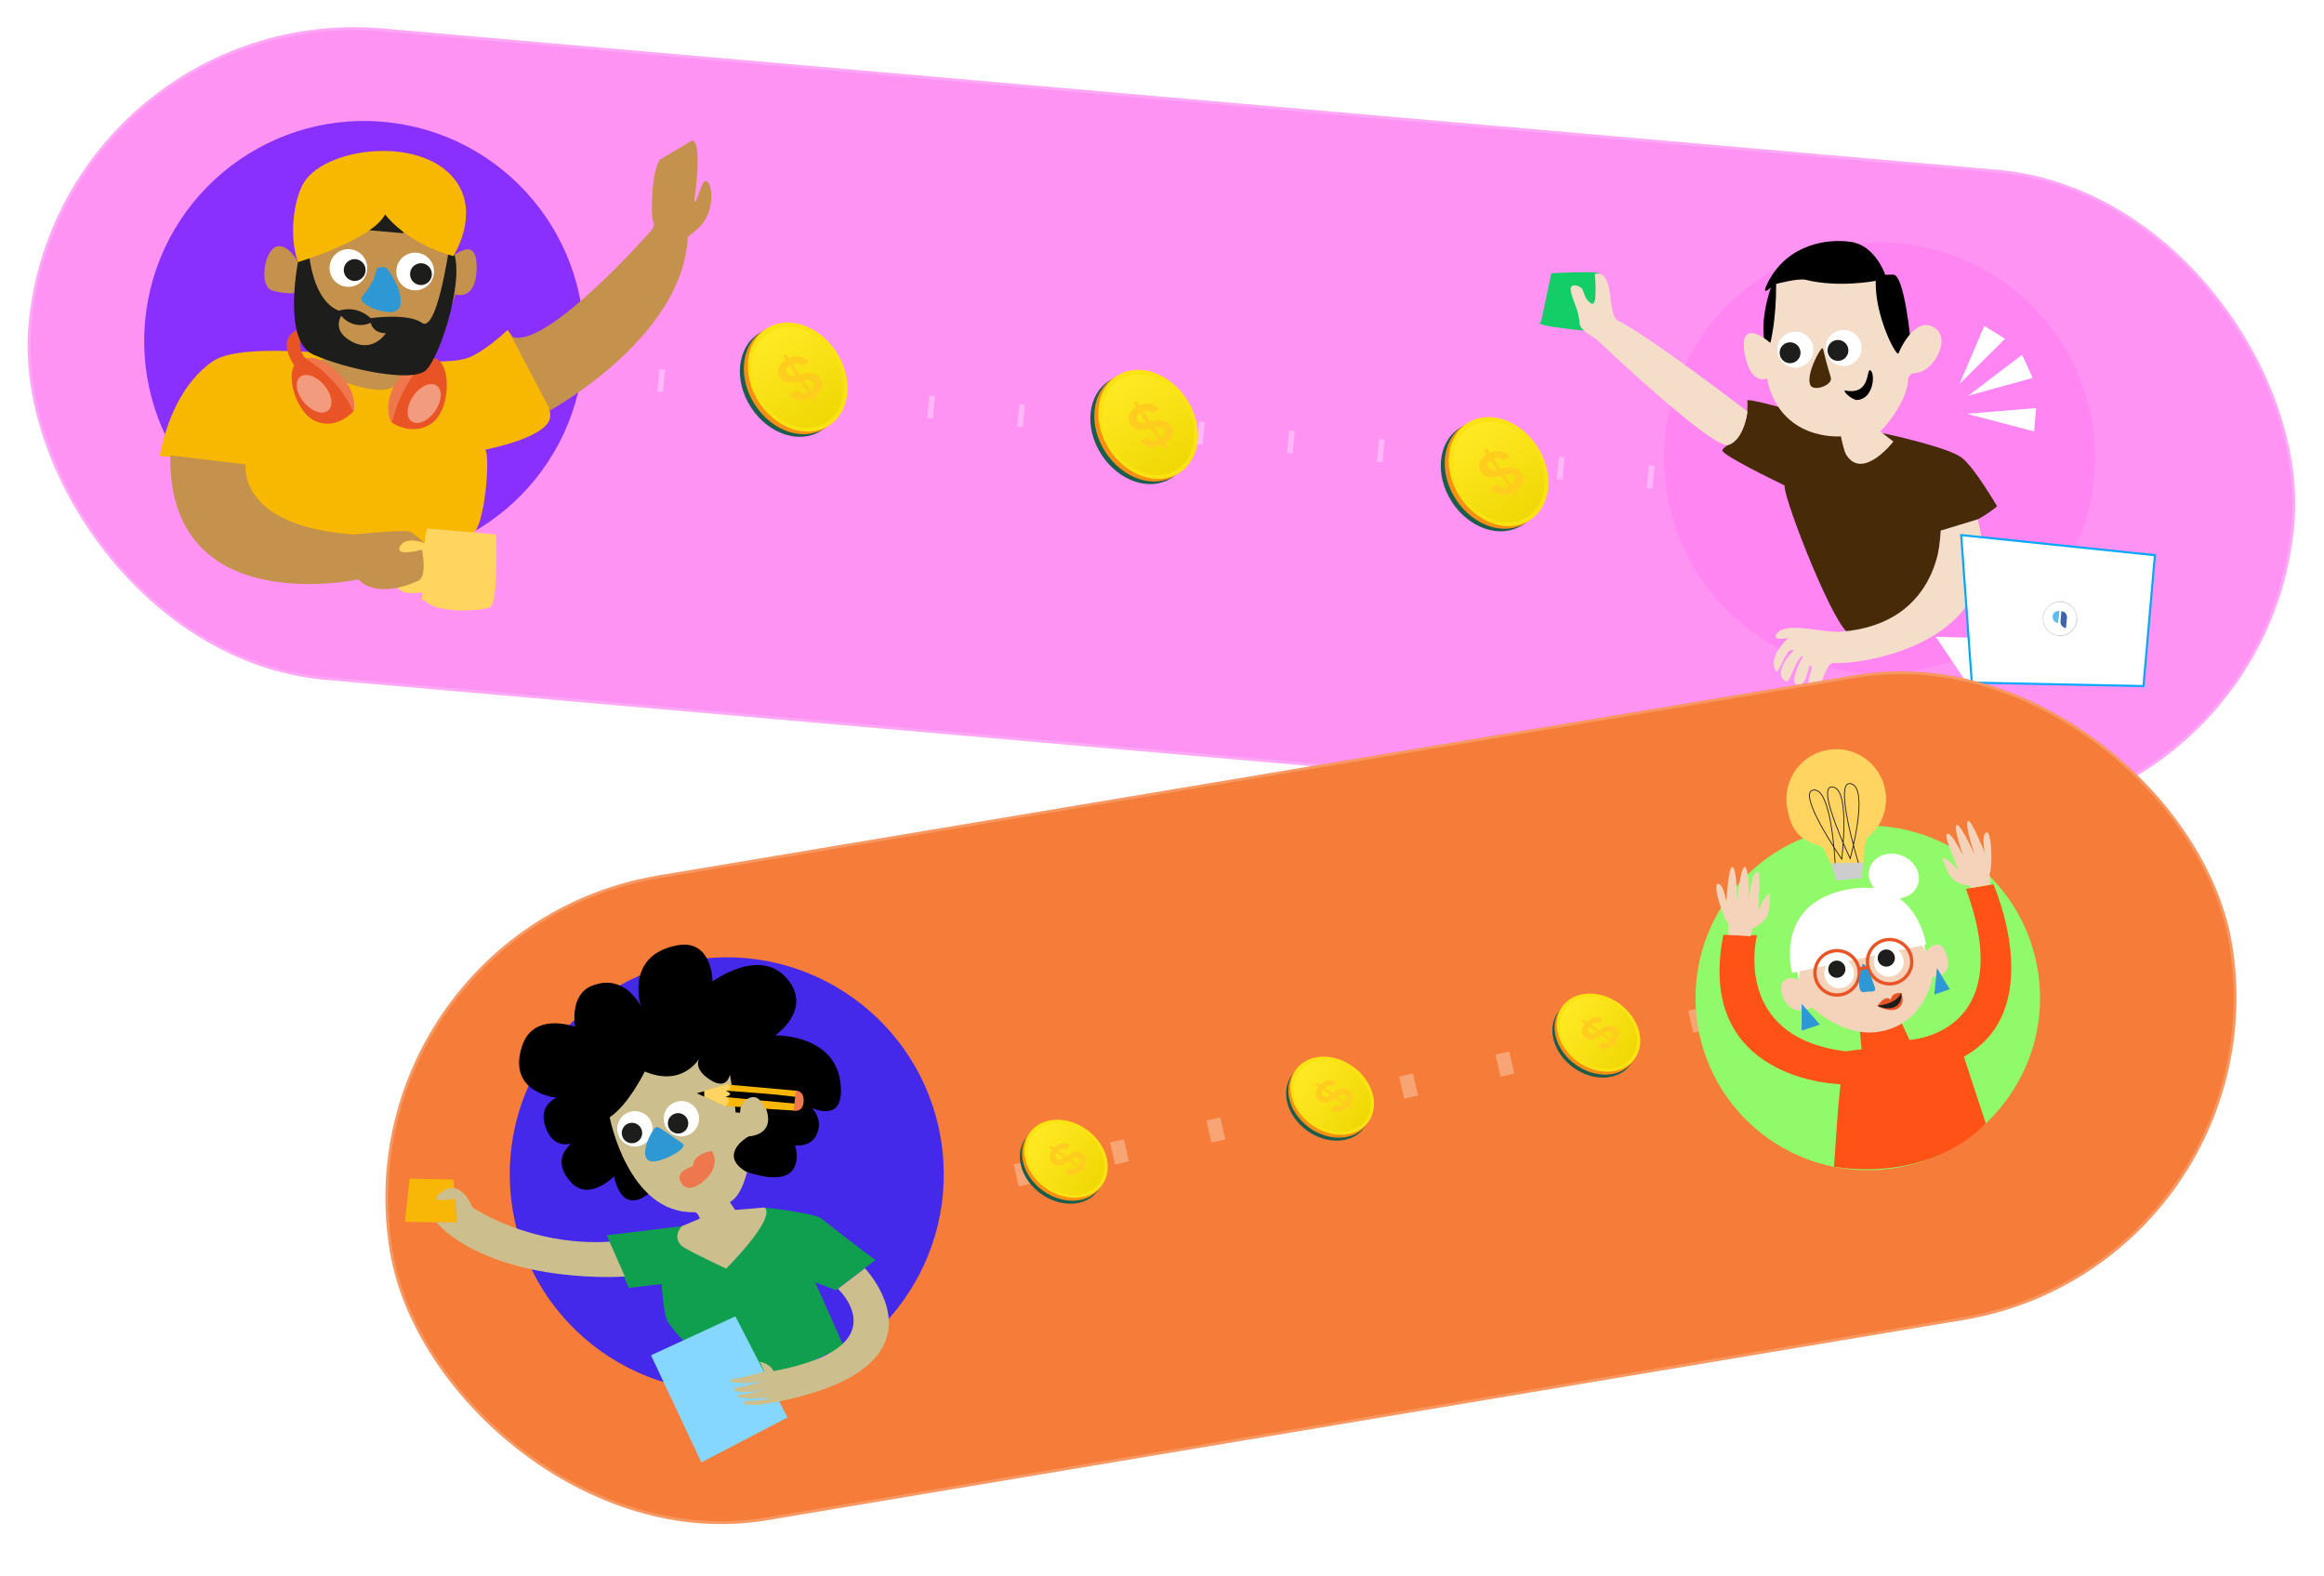 <svg width="823" height="558" viewBox="0 0 823 558" fill="none" xmlns="http://www.w3.org/2000/svg">
<rect x="20.176" width="805.477" height="231.5" rx="115.75" transform="rotate(5 20.176 0)" fill="#FF93F4"/>
<rect x="20.63" y="0.542" width="804.477" height="230.5" rx="115.25" transform="rotate(5 20.63 0.542)" stroke="white" stroke-opacity="0.2"/>
<path d="M169.5 128.5L647.5 175" stroke="white" stroke-opacity="0.33" stroke-width="8" stroke-dasharray="2 30"/>
<ellipse cx="279.667" cy="135.349" rx="16.345" ry="20.437" transform="rotate(-33 279.667 135.349)" fill="#1A5D4C"/>
<ellipse cx="281.075" cy="134.434" rx="16.345" ry="20.437" transform="rotate(-33 281.075 134.434)" fill="#FA8F12"/>
<ellipse cx="282.485" cy="133.519" rx="16.345" ry="20.437" transform="rotate(-33 282.485 133.519)" fill="#FAE312"/>
<g filter="url(#filter0_i_410_1227)">
<ellipse cx="282.501" cy="133.567" rx="15.054" ry="18.824" transform="rotate(-33 282.501 133.567)" fill="#FAE312"/>
<ellipse cx="282.501" cy="133.567" rx="15.054" ry="18.824" transform="rotate(-33 282.501 133.567)" fill="url(#paint0_linear_410_1227)"/>
</g>
<g filter="url(#filter1_i_410_1227)">
<path d="M288.093 142.214L277.025 125.725L278.159 125.147L289.227 141.637L288.093 142.214ZM283.835 129.334C283.393 128.804 282.827 128.505 282.138 128.436C281.453 128.364 280.73 128.522 279.97 128.909C279.435 129.182 279.027 129.49 278.746 129.836C278.464 130.181 278.308 130.534 278.278 130.895C278.249 131.256 278.342 131.603 278.56 131.936C278.744 132.211 278.971 132.415 279.24 132.549C279.514 132.68 279.816 132.757 280.146 132.779C280.473 132.796 280.811 132.78 281.16 132.729C281.509 132.677 281.851 132.61 282.184 132.527L283.719 132.16C284.331 132.003 284.95 131.898 285.576 131.844C286.206 131.788 286.818 131.811 287.412 131.912C288.01 132.011 288.567 132.214 289.082 132.521C289.598 132.829 290.048 133.269 290.431 133.84C290.95 134.613 291.195 135.401 291.166 136.206C291.134 137.006 290.828 137.775 290.248 138.514C289.67 139.247 288.814 139.902 287.68 140.48C286.579 141.041 285.516 141.369 284.492 141.465C283.472 141.558 282.529 141.416 281.664 141.038C280.803 140.659 280.06 140.04 279.435 139.183L281.958 137.897C282.304 138.338 282.712 138.643 283.184 138.811C283.656 138.98 284.157 139.031 284.686 138.962C285.22 138.892 285.754 138.721 286.289 138.448C286.847 138.164 287.283 137.838 287.599 137.47C287.916 137.095 288.101 136.707 288.153 136.306C288.202 135.9 288.103 135.507 287.854 135.127C287.618 134.786 287.32 134.558 286.958 134.442C286.593 134.323 286.169 134.285 285.686 134.33C285.204 134.368 284.67 134.456 284.082 134.594L282.212 135.028C280.859 135.343 279.653 135.389 278.596 135.168C277.539 134.939 276.694 134.353 276.06 133.408C275.538 132.631 275.307 131.835 275.367 131.021C275.431 130.205 275.747 129.436 276.314 128.715C276.878 127.989 277.656 127.374 278.647 126.869C279.651 126.357 280.641 126.072 281.616 126.013C282.592 125.948 283.49 126.093 284.31 126.447C285.126 126.798 285.791 127.341 286.303 128.077L283.835 129.334Z" fill="#FFCD1E"/>
</g>
<ellipse cx="403.771" cy="152.081" rx="16.345" ry="20.437" transform="rotate(-33 403.771 152.081)" fill="#1A5D4C"/>
<ellipse cx="405.179" cy="151.166" rx="16.345" ry="20.437" transform="rotate(-33 405.179 151.166)" fill="#FA8F12"/>
<ellipse cx="406.589" cy="150.252" rx="16.345" ry="20.437" transform="rotate(-33 406.589 150.252)" fill="#FAE312"/>
<g filter="url(#filter2_i_410_1227)">
<ellipse cx="406.604" cy="150.3" rx="15.054" ry="18.824" transform="rotate(-33 406.604 150.3)" fill="#FAE312"/>
<ellipse cx="406.604" cy="150.3" rx="15.054" ry="18.824" transform="rotate(-33 406.604 150.3)" fill="url(#paint1_linear_410_1227)"/>
</g>
<g filter="url(#filter3_i_410_1227)">
<path d="M412.197 158.947L401.129 142.457L402.262 141.879L413.33 158.369L412.197 158.947ZM407.939 146.067C407.497 145.537 406.931 145.237 406.241 145.168C405.556 145.096 404.834 145.254 404.073 145.642C403.539 145.914 403.131 146.223 402.849 146.568C402.567 146.913 402.412 147.266 402.382 147.627C402.352 147.988 402.446 148.335 402.663 148.668C402.848 148.943 403.074 149.147 403.344 149.281C403.617 149.412 403.919 149.489 404.249 149.511C404.577 149.529 404.915 149.512 405.264 149.461C405.613 149.41 405.954 149.343 406.288 149.259L407.823 148.892C408.435 148.736 409.054 148.631 409.68 148.577C410.31 148.521 410.922 148.543 411.515 148.644C412.113 148.743 412.67 148.946 413.186 149.254C413.702 149.562 414.151 150.001 414.534 150.572C415.053 151.345 415.298 152.134 415.269 152.938C415.237 153.738 414.931 154.508 414.351 155.247C413.773 155.979 412.917 156.634 411.784 157.212C410.682 157.773 409.62 158.101 408.595 158.197C407.576 158.29 406.633 158.148 405.767 157.771C404.907 157.391 404.164 156.773 403.539 155.915L406.062 154.63C406.407 155.071 406.816 155.375 407.288 155.544C407.759 155.713 408.26 155.763 408.79 155.695C409.324 155.624 409.858 155.453 410.392 155.181C410.95 154.897 411.387 154.57 411.702 154.202C412.019 153.827 412.204 153.439 412.257 153.038C412.306 152.633 412.206 152.24 411.957 151.859C411.722 151.518 411.423 151.29 411.062 151.175C410.697 151.055 410.273 151.018 409.789 151.062C409.308 151.1 408.773 151.188 408.186 151.326L406.316 151.76C404.962 152.075 403.757 152.122 402.699 151.9C401.643 151.672 400.798 151.085 400.164 150.141C399.642 149.363 399.411 148.568 399.471 147.754C399.535 146.937 399.85 146.168 400.418 145.447C400.982 144.722 401.76 144.106 402.75 143.602C403.755 143.09 404.745 142.804 405.719 142.746C406.696 142.68 407.594 142.825 408.413 143.18C409.23 143.53 409.894 144.073 410.407 144.809L407.939 146.067Z" fill="#FFCD1E"/>
</g>
<ellipse cx="527.874" cy="168.813" rx="16.345" ry="20.437" transform="rotate(-33 527.874 168.813)" fill="#1A5D4C"/>
<ellipse cx="529.282" cy="167.898" rx="16.345" ry="20.437" transform="rotate(-33 529.282 167.898)" fill="#FA8F12"/>
<ellipse cx="530.692" cy="166.984" rx="16.345" ry="20.437" transform="rotate(-33 530.692 166.984)" fill="#FAE312"/>
<g filter="url(#filter4_i_410_1227)">
<ellipse cx="530.708" cy="167.032" rx="15.054" ry="18.824" transform="rotate(-33 530.708 167.032)" fill="#FAE312"/>
<ellipse cx="530.708" cy="167.032" rx="15.054" ry="18.824" transform="rotate(-33 530.708 167.032)" fill="url(#paint2_linear_410_1227)"/>
</g>
<g filter="url(#filter5_i_410_1227)">
<path d="M536.3 175.679L525.232 159.189L526.366 158.612L537.434 175.101L536.3 175.679ZM532.042 162.799C531.6 162.269 531.035 161.97 530.345 161.901C529.66 161.829 528.937 161.987 528.177 162.374C527.642 162.647 527.234 162.955 526.953 163.301C526.671 163.646 526.515 163.999 526.485 164.36C526.456 164.721 526.549 165.068 526.767 165.401C526.951 165.675 527.178 165.88 527.447 166.013C527.721 166.145 528.023 166.222 528.353 166.243C528.68 166.261 529.018 166.244 529.367 166.193C529.717 166.142 530.058 166.075 530.391 165.991L531.926 165.624C532.538 165.468 533.157 165.363 533.783 165.309C534.413 165.253 535.025 165.276 535.619 165.377C536.217 165.475 536.774 165.679 537.289 165.986C537.805 166.294 538.255 166.733 538.638 167.305C539.157 168.077 539.402 168.866 539.373 169.67C539.341 170.47 539.035 171.24 538.455 171.979C537.877 172.712 537.021 173.367 535.887 173.944C534.786 174.506 533.723 174.834 532.699 174.929C531.679 175.023 530.736 174.88 529.871 174.503C529.01 174.123 528.267 173.505 527.642 172.648L530.165 171.362C530.511 171.803 530.919 172.108 531.391 172.276C531.863 172.445 532.364 172.495 532.893 172.427C533.427 172.357 533.961 172.186 534.496 171.913C535.054 171.629 535.49 171.303 535.806 170.935C536.123 170.56 536.308 170.172 536.36 169.77C536.409 169.365 536.31 168.972 536.061 168.592C535.825 168.251 535.527 168.022 535.165 167.907C534.8 167.788 534.376 167.75 533.893 167.795C533.411 167.833 532.877 167.921 532.289 168.059L530.419 168.493C529.066 168.808 527.86 168.854 526.803 168.633C525.746 168.404 524.901 167.818 524.267 166.873C523.746 166.096 523.514 165.3 523.574 164.486C523.638 163.67 523.954 162.901 524.521 162.18C525.086 161.454 525.863 160.839 526.854 160.334C527.858 159.822 528.848 159.537 529.823 159.478C530.799 159.413 531.697 159.558 532.517 159.912C533.333 160.263 533.998 160.806 534.51 161.542L532.042 162.799Z" fill="#FFCD1E"/>
</g>
<path d="M122.174 198.331C165.031 202.081 202.813 170.378 206.563 127.521C210.312 84.663 178.609 46.881 135.752 43.132C92.895 39.382 55.113 71.085 51.363 113.942C47.614 156.8 79.317 194.582 122.174 198.331Z" fill="#8A30FE"/>
<path d="M130.566 126.734C130.566 126.734 86.657 120.38 75.579 127.786C64.5 135.192 58.753 149.536 56.575 161.375L87.015 165.028L85.116 171.943C85.116 171.943 109.021 218.956 167.556 188.673C171.539 186.661 173.796 161.733 171.81 159.199C171.81 159.199 193.949 155.045 194.817 147.735C195.744 139.746 179.783 116.802 179.783 116.802C179.783 116.802 170.891 125.313 164.806 126.989C155.984 129.491 130.566 126.734 130.566 126.734Z" fill="#F8B700"/>
<path d="M151.252 187.093L175.733 189.235C175.733 189.235 176.545 213.898 173.472 215.076C170.4 216.254 155.536 217.314 150.956 213.106C149.399 211.752 149.221 213.792 149.551 210.014C149.657 208.805 137.705 214.003 138.922 200.1C140.045 187.254 150.411 192.349 150.411 192.349C150.699 188.187 151.252 187.093 151.252 187.093Z" fill="#FFD55F"/>
<path d="M108.837 78.391L105.521 92.795C105.521 92.795 102.002 86.016 97.852 87.328C93.627 88.633 91.514 101.468 96.49 102.893C101.467 104.318 105.633 103.693 105.255 103.66C104.878 103.627 108.456 120.157 113.778 121.993C119.099 123.829 148.234 135.439 154.961 120.343C160.937 106.856 161.168 104.212 161.168 104.212C161.168 104.212 168.395 106.9 168.795 95.362C169.12 83.817 162.135 89.678 160.387 90.515C158.639 91.351 158.303 75.181 158.303 75.181L112.665 71.188L108.837 78.391Z" fill="#C4924D"/>
<path d="M60.318 161.247L86.994 164.418C86.994 164.418 83.703 186.363 125.403 189.25C125.403 189.25 141.308 187.596 144.613 188.113C146.117 188.321 150.416 192.276 150.416 192.276C150.416 192.276 144.09 189.742 141.897 193.053C138.993 197.519 149.449 194.627 149.449 194.627C149.449 194.627 151.438 204.09 148.106 205.626C132.651 212.573 126.906 205.142 126.906 205.142C126.906 205.142 59.377 219.867 60.318 161.247Z" fill="#C4924D"/>
<path d="M234.277 56.167C230.958 57.552 230.238 76.219 231.275 78.289C232.119 79.962 230.771 81.443 230.771 81.443C230.771 81.443 193.381 124.159 181.175 119.208L194.887 145.229C194.887 145.229 241.977 119.579 243.579 83.858C243.579 83.858 245.374 82.492 246.859 81.175C254.754 74.481 251.716 61.348 249.145 64.625C247.859 66.264 246.433 72.992 245.843 71.036C245.843 71.036 249.094 49.545 244.961 49.793L234.277 56.167Z" fill="#C4924D"/>
<path d="M120.934 122.845L109.642 130.08C109.642 130.08 133.684 142.462 140.317 136.266C146.95 130.07 137.859 124.326 137.859 124.326L120.934 122.845V122.845Z" fill="#C4924D"/>
<path d="M112.142 127.634C112.142 127.634 108.94 125.07 104.901 128.6C100.861 132.129 104.714 146.4 112.078 149.252C119.436 152.18 125.106 145.671 125.106 145.671C125.106 145.671 127.664 136.454 112.142 127.634Z" fill="#E95426"/>
<path d="M147.205 128.037C147.205 128.037 149.707 124.678 154.742 127.174C159.777 129.67 159.575 145.032 152.91 149.855C146.244 154.678 138.839 149.69 138.839 149.69C138.839 149.69 132.821 141.017 147.205 128.037Z" fill="#E95426"/>
<path d="M109.534 115.681C109.534 115.681 94.532 116.576 105.57 131.399C116.608 146.222 114.939 132.219 114.939 132.219C114.939 132.219 99.739 124.95 109.534 115.681Z" fill="#E95426"/>
<path d="M116.206 145.341C118.196 143.672 117.582 139.665 114.836 136.392C112.089 133.119 108.25 131.819 106.261 133.488C104.271 135.157 104.885 139.164 107.631 142.437C110.378 145.71 114.217 147.01 116.206 145.341Z" fill="#F39B7E"/>
<path d="M154.081 145.563C156.532 142.063 156.794 138.018 154.666 136.529C152.539 135.039 148.828 136.669 146.377 140.169C143.926 143.669 143.664 147.713 145.791 149.203C147.919 150.693 151.63 149.063 154.081 145.563Z" fill="#F39B7E"/>
<path d="M108.095 126.899C108.095 126.899 119.364 132.986 125.175 145.753C125.175 145.753 127.051 139.978 120.944 133.201C113.375 124.849 108.095 126.899 108.095 126.899Z" fill="#EE774D"/>
<path d="M138.838 149.69C138.838 149.69 141.556 135.157 152.451 126.365C152.451 126.365 146.676 126.24 141.379 133.695C134.531 143.222 138.838 149.69 138.838 149.69Z" fill="#EE774D"/>
<path d="M122.798 101.536C126.471 101.857 129.708 99.14 130.029 95.468C130.351 91.796 127.634 88.558 123.962 88.237C120.289 87.916 117.052 90.632 116.731 94.305C116.409 97.977 119.126 101.214 122.798 101.536Z" fill="white"/>
<path d="M146.447 102.768C150.119 103.089 153.356 100.373 153.678 96.7C153.999 93.028 151.282 89.791 147.61 89.469C143.938 89.148 140.7 91.865 140.379 95.537C140.058 99.209 142.774 102.447 146.447 102.768Z" fill="white"/>
<path d="M125.265 99.47C127.393 99.656 129.27 98.082 129.456 95.954C129.642 93.825 128.068 91.949 125.939 91.763C123.811 91.577 121.935 93.151 121.749 95.279C121.563 97.408 123.137 99.284 125.265 99.47Z" fill="#1D1E1C"/>
<path d="M148.74 100.915C150.868 101.102 152.744 99.527 152.93 97.399C153.117 95.271 151.542 93.394 149.414 93.208C147.286 93.022 145.41 94.596 145.223 96.725C145.037 98.853 146.612 100.729 148.74 100.915Z" fill="#1D1E1C"/>
<path d="M136.351 94.577C130.72 94.541 136.045 95.464 128.284 104.987C125.986 107.755 137.633 112.125 140.489 109.938C144.976 106.524 137.491 94.6 136.351 94.577Z" fill="#2E98D4"/>
<path d="M109.389 89.479L105.816 91.146C105.816 91.146 99.592 120.524 110.953 125.553C122.314 130.582 145.404 135.572 150.657 131.235C155.833 126.891 165.291 97.111 160.131 88.208C157.223 83.157 158.998 88.109 158.998 88.109C158.998 88.109 154.698 118.112 149.398 114.298C144.531 110.751 131.27 112.636 131.27 112.636C125.835 107.744 120.384 110.008 120.006 109.975C120.088 109.906 111.402 108.233 109.389 89.479Z" fill="#1D1D1B"/>
<path d="M120.837 111.799C120.837 111.799 124.721 117.012 131.277 114.311C131.277 114.311 131.873 117.942 136.666 117.981C136.666 117.981 131.632 125.915 123.159 120.073C117.769 116.403 120.837 111.799 120.837 111.799Z" fill="#C4924D"/>
<path d="M128.68 81.344L143.036 82.6L137.085 73.172L128.68 81.344Z" fill="#1D1D1B"/>
<path d="M105.519 92.795C105.519 92.795 131.547 85.098 136.384 75.928C136.384 75.928 143.718 86.087 160.524 90.678C160.524 90.678 168.448 78.428 163.329 67.321C154.101 47.479 116.248 51.096 107.689 64.509C104.247 69.918 102.088 83.282 105.519 92.795Z" fill="#F8B700"/>
<path d="M658.956 238.163C616.982 234.49 585.932 197.487 589.604 155.512C593.276 113.538 630.28 82.488 672.255 86.16C714.229 89.833 745.279 126.836 741.607 168.811C737.934 210.785 700.93 241.835 658.956 238.163Z" fill="#FF85F3"/>
<path d="M566.322 96.969C567.169 95.779 549.388 96.752 549.388 96.752L545.725 113.978C541.358 115.455 566.009 117.537 566.009 117.537C566.009 117.537 563.718 100.385 566.322 96.969Z" fill="#13CE66"/>
<path d="M669.45 153.947C669.45 153.947 690.167 158.51 694.692 162.029C699.223 165.474 707.237 179.261 707.237 179.261C707.237 179.261 697.742 187.501 687.296 187.926L686.373 196.767C686.373 196.767 682.123 226.657 655.184 224.375C650.092 223.929 631.692 176.741 632.012 172.234C632.031 172.012 631.897 171.852 631.756 171.765C629.116 170.493 609.643 161.057 609.933 159.447C610.341 157.326 619.463 155.894 618.819 142.008C618.819 142.008 615.827 139.664 643.571 148.04C649.942 150.01 669.45 153.947 669.45 153.947Z" fill="#472A08"/>
<path d="M670.208 129.107L676.721 121.795C676.721 121.795 674.505 96.991 670.395 97.226C666.285 97.461 667.517 96.974 667.517 96.974C667.517 96.974 664.003 87.001 655.716 85.681C647.43 84.362 633.213 86.24 626.151 99.824C623.193 105.588 627.176 101.698 627.176 101.698C627.176 101.698 622.033 115.449 625.919 124.563C626.906 126.88 627.176 101.698 650.707 105.541C661.496 107.154 670.208 129.107 670.208 129.107Z" fill="black"/>
<path d="M672.26 125.197C672.26 125.197 677.86 111.337 685.105 116.06C691.362 120.177 684.294 132.124 678.205 132.037C676.944 132.001 675.721 133.233 675.692 134.42C675.659 140.737 668.631 150.531 665.768 152.66L670.502 156.346C670.502 156.346 659.772 170.203 653.874 161.136C652.951 159.792 651.927 154.497 651.927 154.497C651.927 154.497 630.273 156.395 625.764 133.992C625.764 133.992 620.248 136.707 617.991 125.951C616.247 117.843 619.309 115.137 626.942 121.381C626.942 121.381 629.035 113.608 628.99 100.518C628.99 100.518 636.829 98.453 639.379 99.048C651.018 101.999 664.253 99.44 664.253 99.44C663.919 111.753 671.304 125.931 672.26 125.197Z" fill="#F4DECA"/>
<path d="M618.863 145.73C618.863 145.73 617.69 155.74 612.104 157.556C606.517 159.372 565.135 119.914 565.135 119.914C565.135 119.914 559.653 117.129 559.424 114.655C558.942 109.111 557.05 106.938 556.327 103.306C555.537 99.594 559.694 101.37 560.219 102.159C561.075 103.424 561.071 106.026 563.55 107.433C566.029 108.839 564.762 96.981 564.762 96.981C572.248 95.553 568.848 111.465 572.979 113.536C584.52 119.305 618.863 145.73 618.863 145.73Z" fill="#F4DECA"/>
<path d="M700.362 183.866L687.299 187.853C687.299 187.853 688.061 220.784 652.047 223.656C645.309 224.181 632.526 219.866 629.235 224.336C627.126 227.2 633.264 225.879 633.264 225.879C633.264 225.879 626.244 232.179 628.629 237.221C630.013 240.093 631.947 229.035 635.27 230.143C635.27 230.143 626.95 238.561 632.659 241.291C633.801 241.837 636.277 232.239 638.577 232.292C638.577 232.292 632.517 242.914 637.096 242.423C640.548 242.056 640.113 234.285 641.472 235.742C642.489 236.872 637.589 243.581 643.123 244.065C644.968 244.227 646.337 234.532 649.442 234.729C659.564 235.466 712.46 227.454 700.362 183.866Z" fill="#F4DECA"/>
<path d="M696.948 242.454L685.497 225.466L707.307 226.036L696.948 242.454Z" fill="white"/>
<path d="M763.12 196.57L694.521 189.453L698.279 241.68L759.066 242.908L763.12 196.57Z" fill="white" stroke="#05A7F9" stroke-width="0.741" stroke-miterlimit="10"/>
<path d="M723.407 217.927C723.375 218.296 723.343 218.665 723.311 219.034C723.384 219.04 723.378 219.114 723.378 219.114C723.365 219.262 723.346 219.483 723.406 219.637C723.49 220.388 723.653 221.071 723.97 221.694C724.287 222.317 724.678 222.946 725.23 223.44C725.714 223.854 726.198 224.268 726.769 224.541C727.267 224.808 727.844 225.007 728.428 225.132C728.428 225.132 728.502 225.139 728.495 225.213C728.569 225.219 728.643 225.226 728.716 225.232C728.938 225.251 729.159 225.271 729.454 225.297C729.528 225.303 729.602 225.31 729.602 225.31C729.682 225.242 729.756 225.249 729.83 225.255C730.427 225.233 731.03 225.137 731.646 224.894C732.49 224.596 733.199 224.137 733.847 223.525C734.175 223.182 734.509 222.765 734.769 222.341C735.202 221.636 735.495 220.843 735.64 220.038C735.64 220.038 735.646 219.965 735.72 219.971C735.746 219.676 735.771 219.381 735.797 219.086C735.723 219.079 735.73 219.005 735.73 219.005C735.749 218.784 735.695 218.556 735.714 218.335C735.625 217.658 735.461 216.974 735.144 216.352C734.827 215.729 734.503 215.18 734.025 214.692C733.548 214.204 733.063 213.79 732.492 213.517C731.928 213.171 731.277 212.965 730.613 212.907C730.613 212.907 730.539 212.9 730.545 212.827C730.25 212.801 729.955 212.775 729.66 212.749C729.653 212.823 729.58 212.816 729.58 212.816C729.358 212.797 729.13 212.851 728.835 212.826C728.232 212.922 727.549 213.085 727.006 213.335C726.544 213.517 726.149 213.78 725.748 214.117C725.267 214.521 724.779 214.999 724.439 215.489C724.012 216.121 723.645 216.907 723.507 217.638C723.42 217.78 723.488 217.86 723.407 217.927ZM729.984 213.298C733.157 213.575 735.513 216.384 735.248 219.409C735.032 222.736 732.149 225.086 728.977 224.809C725.804 224.531 723.447 221.723 723.725 218.55C724.009 215.303 726.891 212.953 729.984 213.298Z" fill="#D8D8D8"/>
<path d="M730.461 212.893C730.455 212.967 730.529 212.973 730.529 212.973C731.186 213.105 731.838 213.311 732.408 213.584C732.979 213.857 733.537 214.277 733.941 214.759C734.419 215.247 734.817 215.802 735.06 216.418C735.378 217.041 735.541 217.724 735.63 218.401C735.685 218.629 735.665 218.85 735.646 219.072C735.646 219.072 735.639 219.145 735.713 219.152C735.881 217.233 736.042 215.389 736.21 213.47C736.217 213.396 736.217 213.396 736.143 213.39C734.298 213.229 732.38 213.061 730.461 212.893Z" fill="#FEFEFE"/>
<path d="M723.406 217.926C723.487 217.858 723.493 217.785 723.499 217.711C723.644 216.906 724.004 216.193 724.431 215.562C724.771 215.071 725.185 214.587 725.741 214.189C726.142 213.853 726.537 213.59 726.999 213.407C727.615 213.164 728.225 212.994 728.828 212.898C729.056 212.843 729.277 212.863 729.572 212.889C729.572 212.889 729.646 212.895 729.652 212.821C727.734 212.653 725.889 212.492 723.971 212.324C723.897 212.318 723.897 212.318 723.89 212.392C723.729 214.236 723.568 216.081 723.406 217.926Z" fill="#FEFEFE"/>
<path d="M735.711 220.044C735.637 220.037 735.637 220.037 735.711 220.044C735.56 220.923 735.194 221.709 734.76 222.414C734.5 222.838 734.173 223.181 733.839 223.598C733.19 224.21 732.481 224.669 731.637 224.967C731.021 225.21 730.418 225.306 729.821 225.328C729.747 225.322 729.673 225.315 729.593 225.383C731.438 225.544 733.282 225.705 735.127 225.867C735.201 225.873 735.201 225.873 735.207 225.799C735.382 223.807 735.55 221.889 735.711 220.044Z" fill="#FEFEFE"/>
<path d="M728.42 225.206C728.426 225.133 728.352 225.126 728.42 225.206C727.762 225.075 727.185 224.875 726.687 224.609C726.116 224.336 725.632 223.922 725.148 223.508C724.596 223.013 724.205 222.384 723.888 221.762C723.577 221.065 723.414 220.382 723.324 219.705C723.337 219.557 723.276 219.403 723.296 219.182C723.296 219.182 723.302 219.108 723.229 219.102C723.067 220.946 722.906 222.791 722.744 224.636C722.738 224.709 722.738 224.709 722.812 224.716C724.73 224.884 726.575 225.045 728.42 225.206Z" fill="#FEFEFE"/>
<path d="M729.985 213.299C726.812 213.021 724.004 215.378 723.726 218.551C723.449 221.723 725.805 224.532 728.978 224.809C732.151 225.087 735.033 222.737 735.25 219.41C735.515 216.385 733.238 213.509 729.985 213.299ZM731.82 220.374C731.768 220.964 731.716 221.555 731.665 222.145C731.652 222.292 731.645 222.366 731.424 222.347C730.324 222.176 729.596 221.146 729.693 220.039C729.751 219.375 729.809 218.711 729.867 218.047C729.912 217.53 729.957 217.014 729.996 216.571C730.009 216.424 730.083 216.43 730.157 216.436C730.231 216.443 730.304 216.449 730.304 216.449C731.251 216.681 731.985 217.637 731.975 218.603C731.929 219.12 731.878 219.71 731.82 220.374ZM729.091 218.425C729.045 218.942 729.007 219.384 728.961 219.901C728.942 220.122 728.929 220.27 728.91 220.491C728.897 220.639 728.897 220.639 728.749 220.626C728.675 220.619 728.602 220.613 728.528 220.606C727.367 220.282 726.726 219.11 727.057 217.875C727.282 217.003 728.232 216.342 729.124 216.346C729.271 216.359 729.345 216.365 729.332 216.513C729.207 217.097 729.149 217.761 729.091 218.425Z" fill="#FEFEFE"/>
<path d="M731.817 220.372C731.869 219.781 731.921 219.191 731.972 218.601C732.056 217.641 731.328 216.611 730.302 216.447C730.228 216.441 730.154 216.434 730.154 216.434C730.007 216.421 730.007 216.421 729.994 216.569C729.949 217.085 729.903 217.602 729.865 218.045C729.807 218.709 729.748 219.373 729.69 220.037C729.593 221.144 730.401 222.107 731.422 222.344C731.569 222.357 731.643 222.364 731.662 222.142C731.714 221.552 731.766 220.962 731.817 220.372Z" fill="#4064AB"/>
<path d="M729.086 218.425C729.144 217.761 729.202 217.096 729.26 216.432C729.273 216.285 729.279 216.211 729.051 216.265C728.086 216.255 727.21 216.922 726.985 217.795C726.66 218.956 727.301 220.127 728.456 220.526C728.529 220.532 728.603 220.539 728.677 220.545C728.825 220.558 728.825 220.558 728.838 220.41C728.857 220.189 728.87 220.042 728.889 219.82C729.002 219.384 729.047 218.867 729.086 218.425Z" fill="#61BDEB"/>
<path d="M645.362 123.29C645.92 123.71 645.439 124.114 648.328 133.587C649.202 136.34 642.45 138.723 641.162 136.454C639.245 132.867 644.804 122.869 645.362 123.29Z" fill="#472A08"/>
<path d="M652.321 129.55C648.817 129.244 646.224 126.154 646.531 122.649C646.837 119.145 649.927 116.552 653.432 116.859C656.936 117.166 659.529 120.255 659.222 123.76C658.916 127.264 655.826 129.857 652.321 129.55Z" fill="white"/>
<path d="M635.245 130.137C631.74 129.831 629.148 126.741 629.455 123.236C629.761 119.732 632.851 117.139 636.355 117.446C639.86 117.752 642.453 120.842 642.146 124.347C641.839 127.851 638.75 130.444 635.245 130.137Z" fill="white"/>
<path d="M650.546 127.76C648.508 127.582 647.001 125.786 647.179 123.748C647.358 121.71 649.154 120.203 651.191 120.381C653.229 120.56 654.736 122.356 654.558 124.393C654.38 126.431 652.584 127.938 650.546 127.76Z" fill="#1D1D1B"/>
<path d="M633.597 128.58C631.559 128.402 630.052 126.606 630.23 124.568C630.408 122.531 632.205 121.023 634.242 121.202C636.28 121.38 637.787 123.176 637.609 125.214C637.431 127.251 635.634 128.759 633.597 128.58Z" fill="#1D1D1B"/>
<path d="M662.44 131.178C664.182 132.52 663.413 141.301 657.661 141.615C655.938 141.762 651.881 137.987 653.639 138.289C662.785 139.982 660.773 129.842 662.44 131.178Z" fill="black"/>
<path d="M721.055 144.486L720.332 152.751L696.491 146.501L721.055 144.486Z" fill="white"/>
<path d="M716.092 125.612L719.835 133.821L697.056 140.081L716.092 125.612Z" fill="white"/>
<path d="M710.043 119.952L702.711 115.37L693.922 135.94L710.043 119.952Z" fill="white"/>
<rect x="119" y="329.061" width="661.365" height="231.5" rx="115.75" transform="rotate(-9.5 119 329.061)" fill="#F57D39"/>
<rect x="119.576" y="329.471" width="660.365" height="230.5" rx="115.25" transform="rotate(-9.5 119.576 329.471)" stroke="white" stroke-opacity="0.2"/>
<path d="M257.5 439.5L692 340.5" stroke="white" stroke-opacity="0.31" stroke-width="8" stroke-dasharray="5 30"/>
<ellipse cx="375.963" cy="412.36" rx="12.648" ry="15.815" transform="rotate(-54 375.963 412.36)" fill="#1A5D4C"/>
<ellipse cx="376.727" cy="411.309" rx="12.648" ry="15.815" transform="rotate(-54 376.727 411.309)" fill="#FA8F12"/>
<ellipse cx="377.492" cy="410.258" rx="12.648" ry="15.815" transform="rotate(-54 377.492 410.258)" fill="#FAE312"/>
<g filter="url(#filter6_i_410_1227)">
<ellipse cx="377.516" cy="410.288" rx="11.649" ry="14.566" transform="rotate(-54 377.516 410.288)" fill="#FAE312"/>
<ellipse cx="377.516" cy="410.288" rx="11.649" ry="14.566" transform="rotate(-54 377.516 410.288)" fill="url(#paint3_linear_410_1227)"/>
</g>
<g filter="url(#filter7_i_410_1227)">
<path d="M383.954 414.984L371.386 406.141L372.044 405.409L384.613 414.252L383.954 414.984ZM377.306 406.86C376.84 406.6 376.348 406.54 375.831 406.682C375.316 406.82 374.838 407.134 374.396 407.625C374.085 407.97 373.876 408.306 373.768 408.634C373.661 408.961 373.646 409.259 373.725 409.528C373.803 409.797 373.967 410.022 374.217 410.202C374.426 410.35 374.647 410.435 374.878 410.457C375.112 410.476 375.352 410.447 375.596 410.372C375.837 410.294 376.077 410.188 376.315 410.054C376.553 409.92 376.781 409.777 376.999 409.624L378.006 408.933C378.405 408.651 378.823 408.403 379.26 408.191C379.7 407.975 380.148 407.822 380.605 407.73C381.064 407.636 381.523 407.628 381.981 407.708C382.439 407.787 382.885 407.98 383.321 408.286C383.91 408.7 384.305 409.202 384.507 409.791C384.706 410.378 384.699 411.019 384.485 411.714C384.27 412.403 383.833 413.114 383.175 413.845C382.535 414.556 381.858 415.088 381.144 415.441C380.434 415.791 379.713 415.95 378.983 415.917C378.256 415.882 377.548 415.641 376.859 415.195L378.325 413.567C378.697 413.789 379.076 413.896 379.464 413.887C379.852 413.878 380.227 413.776 380.591 413.58C380.957 413.381 381.296 413.109 381.606 412.764C381.93 412.404 382.155 412.047 382.281 411.694C382.406 411.335 382.432 411.003 382.359 410.699C382.282 410.392 382.101 410.136 381.816 409.931C381.551 409.749 381.272 409.667 380.979 409.684C380.682 409.699 380.365 409.79 380.029 409.956C379.691 410.117 379.329 410.329 378.943 410.591L377.713 411.423C376.822 412.026 375.964 412.394 375.139 412.527C374.312 412.655 373.539 412.466 372.819 411.959C372.227 411.542 371.839 411.032 371.657 410.427C371.477 409.819 371.491 409.176 371.701 408.498C371.908 407.818 372.299 407.158 372.874 406.518C373.458 405.87 374.094 405.389 374.782 405.077C375.469 404.759 376.158 404.614 376.848 404.643C377.535 404.67 378.166 404.878 378.74 405.267L377.306 406.86Z" fill="#FFCD1E"/>
</g>
<ellipse cx="470.258" cy="390.033" rx="12.648" ry="15.815" transform="rotate(-54 470.258 390.033)" fill="#1A5D4C"/>
<ellipse cx="471.022" cy="388.981" rx="12.648" ry="15.815" transform="rotate(-54 471.022 388.981)" fill="#FA8F12"/>
<ellipse cx="471.787" cy="387.931" rx="12.648" ry="15.815" transform="rotate(-54 471.787 387.931)" fill="#FAE312"/>
<g filter="url(#filter8_i_410_1227)">
<ellipse cx="471.811" cy="387.961" rx="11.649" ry="14.566" transform="rotate(-54 471.811 387.961)" fill="#FAE312"/>
<ellipse cx="471.811" cy="387.961" rx="11.649" ry="14.566" transform="rotate(-54 471.811 387.961)" fill="url(#paint4_linear_410_1227)"/>
</g>
<g filter="url(#filter9_i_410_1227)">
<path d="M478.249 392.657L465.68 383.814L466.339 383.082L478.908 391.925L478.249 392.657ZM471.601 384.533C471.135 384.273 470.643 384.213 470.126 384.355C469.611 384.493 469.133 384.807 468.691 385.298C468.38 385.643 468.171 385.979 468.063 386.307C467.956 386.634 467.941 386.932 468.02 387.201C468.098 387.47 468.262 387.695 468.512 387.875C468.721 388.023 468.941 388.107 469.173 388.129C469.407 388.148 469.647 388.12 469.891 388.044C470.132 387.966 470.372 387.861 470.61 387.727C470.848 387.593 471.076 387.45 471.294 387.297L472.301 386.606C472.7 386.323 473.118 386.076 473.555 385.864C473.995 385.648 474.443 385.495 474.9 385.403C475.359 385.309 475.818 385.301 476.276 385.38C476.734 385.46 477.18 385.652 477.615 385.959C478.205 386.373 478.6 386.875 478.802 387.464C479.001 388.051 478.993 388.692 478.78 389.387C478.565 390.076 478.128 390.787 477.47 391.518C476.83 392.229 476.153 392.761 475.439 393.114C474.728 393.464 474.008 393.623 473.278 393.59C472.551 393.555 471.843 393.314 471.154 392.868L472.62 391.24C472.992 391.462 473.371 391.569 473.759 391.56C474.147 391.551 474.522 391.449 474.886 391.253C475.252 391.054 475.591 390.782 475.901 390.437C476.225 390.077 476.45 389.72 476.576 389.367C476.701 389.008 476.727 388.676 476.654 388.372C476.577 388.065 476.396 387.809 476.111 387.603C475.846 387.422 475.567 387.34 475.274 387.357C474.977 387.372 474.66 387.462 474.323 387.629C473.986 387.79 473.624 388.001 473.238 388.264L472.008 389.096C471.117 389.699 470.259 390.067 469.434 390.2C468.607 390.328 467.834 390.139 467.114 389.632C466.522 389.215 466.134 388.705 465.951 388.1C465.771 387.492 465.786 386.849 465.996 386.171C466.203 385.49 466.594 384.83 467.169 384.191C467.753 383.543 468.389 383.062 469.077 382.749C469.764 382.431 470.453 382.287 471.143 382.316C471.83 382.343 472.461 382.551 473.035 382.94L471.601 384.533Z" fill="#FFCD1E"/>
</g>
<ellipse cx="564.553" cy="367.706" rx="12.648" ry="15.815" transform="rotate(-54 564.553 367.706)" fill="#1A5D4C"/>
<ellipse cx="565.316" cy="366.654" rx="12.648" ry="15.815" transform="rotate(-54 565.316 366.654)" fill="#FA8F12"/>
<ellipse cx="566.082" cy="365.603" rx="12.648" ry="15.815" transform="rotate(-54 566.082 365.603)" fill="#FAE312"/>
<g filter="url(#filter10_i_410_1227)">
<ellipse cx="566.106" cy="365.633" rx="11.649" ry="14.566" transform="rotate(-54 566.106 365.633)" fill="#FAE312"/>
<ellipse cx="566.106" cy="365.633" rx="11.649" ry="14.566" transform="rotate(-54 566.106 365.633)" fill="url(#paint5_linear_410_1227)"/>
</g>
<g filter="url(#filter11_i_410_1227)">
<path d="M572.544 370.33L559.975 361.487L560.634 360.755L573.203 369.598L572.544 370.33ZM565.896 362.206C565.43 361.946 564.938 361.886 564.421 362.027C563.906 362.166 563.428 362.48 562.986 362.971C562.675 363.316 562.466 363.652 562.358 363.979C562.251 364.307 562.236 364.605 562.315 364.874C562.393 365.143 562.557 365.368 562.806 365.548C563.016 365.696 563.236 365.78 563.468 365.802C563.702 365.821 563.941 365.793 564.186 365.717C564.427 365.639 564.667 365.533 564.905 365.4C565.143 365.266 565.371 365.123 565.589 364.97L566.596 364.279C566.995 363.996 567.413 363.749 567.85 363.536C568.29 363.321 568.738 363.168 569.195 363.076C569.654 362.982 570.113 362.974 570.571 363.053C571.028 363.132 571.475 363.325 571.91 363.632C572.5 364.046 572.895 364.548 573.097 365.137C573.296 365.724 573.288 366.365 573.074 367.059C572.86 367.749 572.423 368.46 571.765 369.191C571.125 369.902 570.448 370.434 569.734 370.787C569.023 371.137 568.303 371.296 567.573 371.263C566.846 371.228 566.138 370.987 565.449 370.541L566.915 368.912C567.286 369.135 567.666 369.242 568.054 369.233C568.442 369.224 568.817 369.121 569.181 368.925C569.547 368.726 569.886 368.455 570.196 368.11C570.52 367.75 570.745 367.393 570.871 367.039C570.996 366.681 571.022 366.349 570.949 366.045C570.872 365.738 570.691 365.482 570.405 365.276C570.141 365.095 569.862 365.013 569.569 365.03C569.272 365.045 568.955 365.135 568.618 365.301C568.281 365.462 567.919 365.674 567.533 365.937L566.302 366.769C565.412 367.372 564.554 367.74 563.729 367.873C562.902 368.001 562.129 367.812 561.409 367.305C560.817 366.888 560.429 366.377 560.246 365.773C560.066 365.165 560.081 364.522 560.291 363.844C560.497 363.163 560.889 362.503 561.464 361.864C562.048 361.215 562.684 360.735 563.372 360.422C564.059 360.104 564.748 359.96 565.438 359.989C566.125 360.015 566.756 360.224 567.33 360.613L565.896 362.206Z" fill="#FFCD1E"/>
</g>
<path d="M270.052 491.587C311.911 484.583 340.166 444.971 333.161 403.113C326.156 361.254 286.545 333 244.686 340.004C202.828 347.009 174.573 386.621 181.578 428.479C188.582 470.338 228.194 498.592 270.052 491.587Z" fill="#4429EB"/>
<path d="M230.942 421.441C230.942 421.441 221.118 432.184 217.425 416.516C217.425 416.516 208.554 425.646 202.165 418.534C195.403 411.025 200.967 406.348 201.921 405.194C201.982 405.107 201.958 404.959 201.809 404.984C200.036 405.357 195.201 405.707 192.99 398.431C190.704 391.167 197.087 388.646 197.087 388.646C197.087 388.646 179.307 387.034 184.913 370.269C188.983 358.042 203.666 363.537 203.666 363.537C203.666 363.537 201.563 352.343 209.434 349.114C221.382 344.209 226.932 356.355 226.932 356.355C226.932 356.355 221.081 338.296 239.749 334.713C252.27 332.312 252.366 347.511 252.366 347.511C252.366 347.511 270.037 334.309 279.604 347.618C287.087 358.064 274.521 366.589 274.521 366.589C274.521 366.589 297.965 365.954 297.805 386.473C297.713 397.345 287.457 392.257 287.457 392.257C287.457 392.257 291.898 396.407 289.075 401.926C286.772 406.44 281.564 405.477 281.564 405.477C281.564 405.477 286.745 421.813 265.701 415.318C244.658 408.823 258.712 400.508 258.712 400.508L253.398 389.775L244.096 384.45L234.762 385.783L232.535 392.578L219.06 395.215C219.06 395.215 219.202 403.831 220.518 406.211C222.678 410.437 230.942 421.441 230.942 421.441Z" fill="black"/>
<path d="M145.071 417.308L143.42 432.57L161.757 432.943L160.569 417.62L145.071 417.308Z" fill="#F8B706"/>
<path d="M241.551 434.116L271.438 427.662C274.612 427.895 288.685 429.746 290.793 431.381C302.416 440.523 310.007 446.134 310.007 446.134L295.967 456.818L288.688 453.983L299.105 477.396C287.75 479.908 279.896 488.715 271.23 488.56C254.964 488.223 241.554 475.71 236.515 467.99C234.976 465.648 234.275 454.602 234.275 454.602L222.659 456.01L214.873 437.357L241.551 434.116Z" fill="#0F9F4F"/>
<path d="M228.336 379.366C228.336 379.366 222.715 391.011 215.912 395.59C215.912 395.59 222.394 429.754 245.85 429.193C247.226 429.192 247.835 431.461 247.835 431.461L241.551 434.118C238.516 437.455 240.005 440.417 242.374 441.779C246.442 444.157 257.145 449.171 257.145 449.171C257.145 449.171 274.912 431.517 270.805 427.54L260.317 428.378L258.481 425.627C262.31 423.38 263.621 417.961 264.586 415.047C264.586 415.047 259.092 412.373 259.945 408.331C260.699 404.611 265.21 402.327 265.21 402.327C265.21 402.327 274.644 402.048 271.303 392.591C268.67 385.079 262.62 385.939 262.055 393.985L260.506 393.862C259.918 386.697 259.049 384.701 258.488 380.437C258.488 380.437 257.55 386.252 251.46 382.301C244.688 377.929 247.971 374.245 247.971 374.245C247.971 374.245 242.238 385.221 228.336 379.366Z" fill="#CDBF8D"/>
<path d="M157.927 436.107C181.272 454.986 221.29 451.96 221.29 451.96L215.864 439.64C187.474 441.332 167.344 427.497 167.344 427.497C167.344 427.497 163.469 417.135 156.616 421.876C149.763 426.616 161.093 424.414 161.093 424.414L161.818 432.857L154.379 432.725L157.927 436.107Z" fill="#CDBF8D"/>
<path d="M230.545 479.847L260.427 466.054L278.886 501.884L248.36 517.773L230.545 479.847Z" fill="#85D7FF"/>
<path d="M296.722 456.31L306.289 449.051C306.289 449.051 339.19 483.458 275.424 496.269C275.053 496.331 274.681 496.394 274.383 496.443C269.028 497.798 265.086 497.541 263.87 497.132C263.387 496.984 263.002 496.972 263.436 496.364C263.869 495.756 270.738 496.136 272.287 494.883C272.287 494.883 264.365 495.52 261.55 494.691C261.141 494.53 261.103 493.849 261.624 493.762C265.492 493.573 272.756 491.746 271.206 492.082C264.55 493.425 260.532 492.721 259.912 492.213C259.639 491.953 259.862 491.457 260.011 491.432C266.407 490.361 270.733 488.796 270.733 488.796C265.688 490.176 260.481 489.671 259.03 489.226C258.385 489.028 258.509 488.395 258.881 488.333C265.723 487.188 270.669 485.672 270.669 485.672L269.08 482.115C269.08 482.115 272.8 482.869 273.818 485.298C273.93 485.509 274.289 485.372 274.512 485.335C318.965 476.826 296.722 456.31 296.722 456.31Z" fill="#CDBF8D"/>
<path d="M225.884 405.848C229.294 405.277 231.595 402.051 231.024 398.641C230.454 395.232 227.227 392.931 223.818 393.501C220.408 394.072 218.107 397.298 218.678 400.708C219.248 404.117 222.475 406.418 225.884 405.848Z" fill="white"/>
<path d="M242.337 402.255C245.747 401.685 248.048 398.458 247.478 395.049C246.907 391.639 243.681 389.338 240.271 389.908C236.862 390.479 234.56 393.705 235.131 397.115C235.701 400.524 238.928 402.826 242.337 402.255Z" fill="white"/>
<path d="M224.396 404.721C226.368 404.391 227.699 402.525 227.369 400.553C227.039 398.581 225.173 397.25 223.201 397.58C221.229 397.91 219.898 399.776 220.228 401.748C220.558 403.72 222.424 405.051 224.396 404.721Z" fill="#1D1E1C"/>
<path d="M240.722 401.303C242.694 400.973 244.025 399.107 243.695 397.135C243.365 395.163 241.499 393.832 239.527 394.162C237.555 394.492 236.225 396.358 236.554 398.33C236.884 400.302 238.75 401.633 240.722 401.303Z" fill="#1D1E1C"/>
<path d="M232.403 399.1C233.469 399.075 232.973 398.852 241.692 404.81C244.285 406.593 233.217 412.192 230.204 411.09C225.566 409.42 231.336 399.126 232.403 399.1Z" fill="#2E98D4"/>
<path d="M250.65 416.769C248.854 418.828 242.869 423.729 240.695 417.594C239.664 414.632 245.403 412.83 245.403 412.83C245.561 408.292 252.082 407.507 252.082 407.507C252.082 407.507 255.197 411.497 250.65 416.769Z" fill="#EE774D"/>
<path d="M246.749 387.063L256.831 391.569L262.323 391.95C267.574 383.119 270.829 392.515 270.829 392.515C267.432 392.319 278.875 393.08 281.033 393.178C281.033 393.178 286.957 391.116 282.156 386.185L257.396 383.982L246.749 387.063Z" fill="#F8B706"/>
<path d="M256.832 391.572C256.832 391.572 257.836 391.174 258.12 389.674C258.243 388.583 256.978 388.336 256.978 388.336C256.978 388.336 258.64 388.211 258.565 387.306C258.477 386.326 257.064 386.104 257.064 386.104C257.064 386.104 258.551 385.855 258.625 384.925C258.699 383.995 257.459 383.897 257.459 383.897L246.737 386.991L256.832 391.572Z" fill="#FFD460"/>
<path d="M246.749 387.065L249.403 388.303L249.377 386.32L246.749 387.065Z" fill="black"/>
<path d="M256.92 388.419L264.532 389.133C264.532 389.133 267.209 387.309 269.12 389.588L283.8 390.955C283.8 390.955 284.506 390.149 284.009 389.008C283.512 387.868 257.079 386.175 257.079 386.175C257.079 386.175 258.58 386.917 258.58 387.376C258.506 387.847 256.92 388.419 256.92 388.419Z" fill="black"/>
<path d="M281.85 386.162L281.049 393.254C281.049 393.254 284.149 393.958 284.555 390.45C285.036 386.011 281.85 386.162 281.85 386.162Z" fill="#EE774D"/>
<path d="M671.51 413.48C704.738 407.919 727.166 376.476 721.606 343.248C716.045 310.021 684.602 287.592 651.374 293.153C618.147 298.713 595.718 330.157 601.279 363.384C606.839 396.611 638.283 419.04 671.51 413.48Z" fill="#90FA6B"/>
<path d="M658.509 363.49L672.437 360.09L676.228 368.189C676.228 368.189 715.117 366.256 696.211 314.701L705.92 313.077C705.92 313.077 725.65 357.483 695.46 374.12L703.211 397.717C703.211 397.717 685.991 418.363 649.467 413.127L650.832 393.59L651.76 383.869C651.76 383.869 599.98 382.969 610.292 330.98L622.199 331.127C622.199 331.127 612.849 367.21 653.611 372.212L659.256 371.505L658.509 363.49Z" fill="#FF5216"/>
<path d="M635.741 339.615L636.969 346.955C636.969 346.955 633.124 344.925 631.19 347.922C629.256 350.92 633.241 361.244 641.561 356.643C641.561 356.643 652.753 367.425 665.409 365.307C681.072 362.686 684.096 347.743 684.317 345.864C684.317 345.864 693.083 346.061 688.674 336.402C686.523 331.711 682.037 336.859 682.037 336.859L673.753 322.501L637.847 334.45L635.741 339.615Z" fill="#F4D3BA"/>
<path d="M634.645 344.432L636.485 344.065L636.978 347.012L637.284 343.871L680.677 334.768L682.046 336.916L681.361 334.594L682.102 334.411C682.102 334.411 678.608 309.626 653.382 315.095C628.031 320.526 634.645 344.432 634.645 344.432Z" fill="white"/>
<path d="M652.181 349.816C655.053 349.335 656.992 346.616 656.512 343.744C656.031 340.871 653.312 338.932 650.44 339.413C647.567 339.894 645.628 342.612 646.109 345.485C646.589 348.357 649.308 350.296 652.181 349.816Z" fill="white"/>
<path d="M669.741 345.748C672.614 345.268 674.553 342.549 674.072 339.676C673.591 336.804 670.873 334.865 668 335.345C665.128 335.826 663.189 338.545 663.669 341.417C664.15 344.29 666.868 346.229 669.741 345.748Z" fill="white"/>
<path d="M650.976 346.155C652.636 345.877 653.756 344.307 653.478 342.647C653.201 340.987 651.63 339.867 649.97 340.145C648.31 340.422 647.19 341.993 647.468 343.653C647.746 345.313 649.316 346.433 650.976 346.155Z" fill="#1D1E1C"/>
<path d="M668.495 342.213C670.155 341.935 671.276 340.364 670.998 338.705C670.72 337.045 669.149 335.924 667.49 336.202C665.83 336.48 664.71 338.051 664.987 339.71C665.265 341.37 666.836 342.49 668.495 342.213Z" fill="#1D1E1C"/>
<path d="M651.866 352.185C656.143 351.469 659.03 347.422 658.314 343.145C657.598 338.868 653.551 335.98 649.274 336.696C644.997 337.412 642.11 341.459 642.825 345.737C643.541 350.014 647.589 352.901 651.866 352.185Z" stroke="#E95426" stroke-width="1.172" stroke-miterlimit="0"/>
<path d="M670.457 348.243C674.734 347.527 677.622 343.479 676.906 339.202C676.19 334.925 672.143 332.038 667.865 332.754C663.588 333.47 660.701 337.517 661.417 341.794C662.133 346.071 666.18 348.958 670.457 348.243Z" stroke="#E95426" stroke-width="1.172" stroke-miterlimit="0"/>
<path d="M659.788 341.294C660.443 341.303 662.034 343.71 663.984 349.682C664.592 351.54 662.28 350.858 659.968 351.245C656.895 351.7 659.133 341.285 659.788 341.294Z" fill="#2E98D4"/>
<path d="M658.314 343.145L661.57 342.363" stroke="#E95426" stroke-width="1.172" stroke-miterlimit="0"/>
<path d="M669.574 353.975C669.574 353.975 668.32 352.521 666.53 354.246C665.461 355.316 664.836 356.193 664.836 356.193C664.836 356.193 669.895 359.09 672.639 356.67C674.709 354.838 673.281 351.631 673.281 351.631C673.281 351.631 669.976 351.056 669.574 353.975Z" fill="#E95426"/>
<path d="M664.884 356.126C664.498 355.953 671.039 355.987 673.329 351.564C673.329 351.564 673.967 355.378 670.674 356.643C667.881 357.704 664.884 356.126 664.884 356.126Z" fill="#1D1E1C"/>
<path d="M638.025 355.392L638.012 364.9L644.484 362.748L638.025 355.392Z" fill="#2E98D4"/>
<path d="M685.933 342.741L685.005 352.106L690.456 350.243L685.933 342.741Z" fill="#2E98D4"/>
<path d="M612.017 330.989L619.945 331.504L620.55 328.729C620.55 328.729 626.637 326.76 626.681 320.277C626.718 318.013 626.978 316.722 626.698 316.472C625.859 315.721 622.559 322.274 622.559 322.274C622.559 322.274 623.832 309.287 622.445 308.806C620.421 308.075 619.282 318.663 619.282 318.663C619.282 318.663 619.525 306.978 617.8 306.969C616.432 306.961 615.111 318.945 615.111 318.945C615.111 318.945 615.171 307.588 613.523 306.972C612.058 306.385 611.325 319.757 611.325 319.757C611.325 319.757 610.647 313.216 608.46 312.929C606.273 312.641 610.009 324.671 612.149 327.165L612.017 330.989Z" fill="#F4D3BA"/>
<path d="M704.756 313.212L698.004 314.401L697.503 313.534C697.503 313.534 691.337 313.616 689.243 307.49C688.529 305.352 687.805 304.225 687.988 303.898C688.537 302.915 693.617 308.065 693.617 308.065C693.617 308.065 688.301 296.181 689.399 295.285C691.016 293.944 695.425 303.604 695.425 303.604C695.425 303.604 691.449 292.624 693.019 292.065C694.251 291.621 699.287 302.542 699.287 302.542C699.287 302.542 695.591 291.812 696.89 290.704C698.027 289.682 702.957 302.106 702.957 302.106C702.957 302.106 701.47 295.7 703.386 294.726C705.302 293.752 705.744 306.333 704.59 309.378L704.756 313.212Z" fill="#F4D3BA"/>
<path d="M667.646 279.972C668.681 286.156 666.508 292.699 661.116 296.69C660.375 297.23 659.764 306.363 659.908 305.448L648.734 305.773C647.964 306.496 646.177 300.082 645.175 299.774C638.324 297.534 634.46 295.388 632.854 285.794C631.249 276.201 637.746 267.093 647.339 265.487C656.933 263.882 666.031 270.321 667.646 279.972Z" fill="#FFD460"/>
<path d="M649.889 305.936C649.762 303.759 648.523 278.954 642.233 279.709C635.942 280.465 652.21 304.181 652.21 304.181C652.21 304.181 655.564 277.716 648.416 278.675C643.475 279.323 655.205 303.977 655.205 303.977C655.205 303.977 662.048 279.186 655.525 277.485C649.002 275.784 658.145 305.565 658.145 305.565" stroke="#1D1D1B" stroke-width="0.293" stroke-miterlimit="10"/>
<path d="M648.416 305.648L650.202 311.707L659.286 310.959L659.851 305.458L648.416 305.648Z" fill="#CECDCE"/>
<path d="M679.124 313.358C680.632 309.326 678.069 304.643 673.401 302.898C668.733 301.152 663.727 303.006 662.22 307.037C660.712 311.069 663.274 315.752 667.943 317.497C672.611 319.243 677.617 317.389 679.124 313.358Z" fill="white"/>
<defs>
<filter id="filter0_i_410_1227" x="266.236" y="115.774" width="32.529" height="35.712" filterUnits="userSpaceOnUse" color-interpolation-filters="sRGB">
<feFlood flood-opacity="0" result="BackgroundImageFix"/>
<feBlend mode="normal" in="SourceGraphic" in2="BackgroundImageFix" result="shape"/>
<feColorMatrix in="SourceAlpha" type="matrix" values="0 0 0 0 0 0 0 0 0 0 0 0 0 0 0 0 0 0 127 0" result="hardAlpha"/>
<feOffset dy="0.126"/>
<feGaussianBlur stdDeviation="0.063"/>
<feComposite in2="hardAlpha" operator="arithmetic" k2="-1" k3="1"/>
<feColorMatrix type="matrix" values="0 0 0 0 0 0 0 0 0 0 0 0 0 0 0 0 0 0 0.25 0"/>
<feBlend mode="normal" in2="shape" result="effect1_innerShadow_410_1227"/>
</filter>
<filter id="filter1_i_410_1227" x="275.357" y="125.147" width="15.999" height="17.255" filterUnits="userSpaceOnUse" color-interpolation-filters="sRGB">
<feFlood flood-opacity="0" result="BackgroundImageFix"/>
<feBlend mode="normal" in="SourceGraphic" in2="BackgroundImageFix" result="shape"/>
<feColorMatrix in="SourceAlpha" type="matrix" values="0 0 0 0 0 0 0 0 0 0 0 0 0 0 0 0 0 0 127 0" result="hardAlpha"/>
<feOffset dx="0.188" dy="0.188"/>
<feGaussianBlur stdDeviation="0.173"/>
<feComposite in2="hardAlpha" operator="arithmetic" k2="-1" k3="1"/>
<feColorMatrix type="matrix" values="0 0 0 0 0 0 0 0 0 0 0 0 0 0 0 0 0 0 0.25 0"/>
<feBlend mode="normal" in2="shape" result="effect1_innerShadow_410_1227"/>
</filter>
<filter id="filter2_i_410_1227" x="390.34" y="132.507" width="32.529" height="35.712" filterUnits="userSpaceOnUse" color-interpolation-filters="sRGB">
<feFlood flood-opacity="0" result="BackgroundImageFix"/>
<feBlend mode="normal" in="SourceGraphic" in2="BackgroundImageFix" result="shape"/>
<feColorMatrix in="SourceAlpha" type="matrix" values="0 0 0 0 0 0 0 0 0 0 0 0 0 0 0 0 0 0 127 0" result="hardAlpha"/>
<feOffset dy="0.126"/>
<feGaussianBlur stdDeviation="0.063"/>
<feComposite in2="hardAlpha" operator="arithmetic" k2="-1" k3="1"/>
<feColorMatrix type="matrix" values="0 0 0 0 0 0 0 0 0 0 0 0 0 0 0 0 0 0 0.25 0"/>
<feBlend mode="normal" in2="shape" result="effect1_innerShadow_410_1227"/>
</filter>
<filter id="filter3_i_410_1227" x="399.461" y="141.88" width="15.999" height="17.255" filterUnits="userSpaceOnUse" color-interpolation-filters="sRGB">
<feFlood flood-opacity="0" result="BackgroundImageFix"/>
<feBlend mode="normal" in="SourceGraphic" in2="BackgroundImageFix" result="shape"/>
<feColorMatrix in="SourceAlpha" type="matrix" values="0 0 0 0 0 0 0 0 0 0 0 0 0 0 0 0 0 0 127 0" result="hardAlpha"/>
<feOffset dx="0.188" dy="0.188"/>
<feGaussianBlur stdDeviation="0.173"/>
<feComposite in2="hardAlpha" operator="arithmetic" k2="-1" k3="1"/>
<feColorMatrix type="matrix" values="0 0 0 0 0 0 0 0 0 0 0 0 0 0 0 0 0 0 0.25 0"/>
<feBlend mode="normal" in2="shape" result="effect1_innerShadow_410_1227"/>
</filter>
<filter id="filter4_i_410_1227" x="514.443" y="149.239" width="32.529" height="35.712" filterUnits="userSpaceOnUse" color-interpolation-filters="sRGB">
<feFlood flood-opacity="0" result="BackgroundImageFix"/>
<feBlend mode="normal" in="SourceGraphic" in2="BackgroundImageFix" result="shape"/>
<feColorMatrix in="SourceAlpha" type="matrix" values="0 0 0 0 0 0 0 0 0 0 0 0 0 0 0 0 0 0 127 0" result="hardAlpha"/>
<feOffset dy="0.126"/>
<feGaussianBlur stdDeviation="0.063"/>
<feComposite in2="hardAlpha" operator="arithmetic" k2="-1" k3="1"/>
<feColorMatrix type="matrix" values="0 0 0 0 0 0 0 0 0 0 0 0 0 0 0 0 0 0 0.25 0"/>
<feBlend mode="normal" in2="shape" result="effect1_innerShadow_410_1227"/>
</filter>
<filter id="filter5_i_410_1227" x="523.564" y="158.612" width="15.999" height="17.255" filterUnits="userSpaceOnUse" color-interpolation-filters="sRGB">
<feFlood flood-opacity="0" result="BackgroundImageFix"/>
<feBlend mode="normal" in="SourceGraphic" in2="BackgroundImageFix" result="shape"/>
<feColorMatrix in="SourceAlpha" type="matrix" values="0 0 0 0 0 0 0 0 0 0 0 0 0 0 0 0 0 0 127 0" result="hardAlpha"/>
<feOffset dx="0.188" dy="0.188"/>
<feGaussianBlur stdDeviation="0.173"/>
<feComposite in2="hardAlpha" operator="arithmetic" k2="-1" k3="1"/>
<feColorMatrix type="matrix" values="0 0 0 0 0 0 0 0 0 0 0 0 0 0 0 0 0 0 0.25 0"/>
<feBlend mode="normal" in2="shape" result="effect1_innerShadow_410_1227"/>
</filter>
<filter id="filter6_i_410_1227" x="363.885" y="397.555" width="27.264" height="25.563" filterUnits="userSpaceOnUse" color-interpolation-filters="sRGB">
<feFlood flood-opacity="0" result="BackgroundImageFix"/>
<feBlend mode="normal" in="SourceGraphic" in2="BackgroundImageFix" result="shape"/>
<feColorMatrix in="SourceAlpha" type="matrix" values="0 0 0 0 0 0 0 0 0 0 0 0 0 0 0 0 0 0 127 0" result="hardAlpha"/>
<feOffset dy="0.097"/>
<feGaussianBlur stdDeviation="0.049"/>
<feComposite in2="hardAlpha" operator="arithmetic" k2="-1" k3="1"/>
<feColorMatrix type="matrix" values="0 0 0 0 0 0 0 0 0 0 0 0 0 0 0 0 0 0 0.25 0"/>
<feBlend mode="normal" in2="shape" result="effect1_innerShadow_410_1227"/>
</filter>
<filter id="filter7_i_410_1227" x="371.385" y="404.64" width="13.411" height="11.428" filterUnits="userSpaceOnUse" color-interpolation-filters="sRGB">
<feFlood flood-opacity="0" result="BackgroundImageFix"/>
<feBlend mode="normal" in="SourceGraphic" in2="BackgroundImageFix" result="shape"/>
<feColorMatrix in="SourceAlpha" type="matrix" values="0 0 0 0 0 0 0 0 0 0 0 0 0 0 0 0 0 0 127 0" result="hardAlpha"/>
<feOffset dx="0.146" dy="0.146"/>
<feGaussianBlur stdDeviation="0.134"/>
<feComposite in2="hardAlpha" operator="arithmetic" k2="-1" k3="1"/>
<feColorMatrix type="matrix" values="0 0 0 0 0 0 0 0 0 0 0 0 0 0 0 0 0 0 0.25 0"/>
<feBlend mode="normal" in2="shape" result="effect1_innerShadow_410_1227"/>
</filter>
<filter id="filter8_i_410_1227" x="458.18" y="375.228" width="27.264" height="25.563" filterUnits="userSpaceOnUse" color-interpolation-filters="sRGB">
<feFlood flood-opacity="0" result="BackgroundImageFix"/>
<feBlend mode="normal" in="SourceGraphic" in2="BackgroundImageFix" result="shape"/>
<feColorMatrix in="SourceAlpha" type="matrix" values="0 0 0 0 0 0 0 0 0 0 0 0 0 0 0 0 0 0 127 0" result="hardAlpha"/>
<feOffset dy="0.097"/>
<feGaussianBlur stdDeviation="0.049"/>
<feComposite in2="hardAlpha" operator="arithmetic" k2="-1" k3="1"/>
<feColorMatrix type="matrix" values="0 0 0 0 0 0 0 0 0 0 0 0 0 0 0 0 0 0 0.25 0"/>
<feBlend mode="normal" in2="shape" result="effect1_innerShadow_410_1227"/>
</filter>
<filter id="filter9_i_410_1227" x="465.68" y="382.312" width="13.411" height="11.428" filterUnits="userSpaceOnUse" color-interpolation-filters="sRGB">
<feFlood flood-opacity="0" result="BackgroundImageFix"/>
<feBlend mode="normal" in="SourceGraphic" in2="BackgroundImageFix" result="shape"/>
<feColorMatrix in="SourceAlpha" type="matrix" values="0 0 0 0 0 0 0 0 0 0 0 0 0 0 0 0 0 0 127 0" result="hardAlpha"/>
<feOffset dx="0.146" dy="0.146"/>
<feGaussianBlur stdDeviation="0.134"/>
<feComposite in2="hardAlpha" operator="arithmetic" k2="-1" k3="1"/>
<feColorMatrix type="matrix" values="0 0 0 0 0 0 0 0 0 0 0 0 0 0 0 0 0 0 0.25 0"/>
<feBlend mode="normal" in2="shape" result="effect1_innerShadow_410_1227"/>
</filter>
<filter id="filter10_i_410_1227" x="552.475" y="352.9" width="27.264" height="25.563" filterUnits="userSpaceOnUse" color-interpolation-filters="sRGB">
<feFlood flood-opacity="0" result="BackgroundImageFix"/>
<feBlend mode="normal" in="SourceGraphic" in2="BackgroundImageFix" result="shape"/>
<feColorMatrix in="SourceAlpha" type="matrix" values="0 0 0 0 0 0 0 0 0 0 0 0 0 0 0 0 0 0 127 0" result="hardAlpha"/>
<feOffset dy="0.097"/>
<feGaussianBlur stdDeviation="0.049"/>
<feComposite in2="hardAlpha" operator="arithmetic" k2="-1" k3="1"/>
<feColorMatrix type="matrix" values="0 0 0 0 0 0 0 0 0 0 0 0 0 0 0 0 0 0 0.25 0"/>
<feBlend mode="normal" in2="shape" result="effect1_innerShadow_410_1227"/>
</filter>
<filter id="filter11_i_410_1227" x="559.975" y="359.985" width="13.411" height="11.428" filterUnits="userSpaceOnUse" color-interpolation-filters="sRGB">
<feFlood flood-opacity="0" result="BackgroundImageFix"/>
<feBlend mode="normal" in="SourceGraphic" in2="BackgroundImageFix" result="shape"/>
<feColorMatrix in="SourceAlpha" type="matrix" values="0 0 0 0 0 0 0 0 0 0 0 0 0 0 0 0 0 0 127 0" result="hardAlpha"/>
<feOffset dx="0.146" dy="0.146"/>
<feGaussianBlur stdDeviation="0.134"/>
<feComposite in2="hardAlpha" operator="arithmetic" k2="-1" k3="1"/>
<feColorMatrix type="matrix" values="0 0 0 0 0 0 0 0 0 0 0 0 0 0 0 0 0 0 0.25 0"/>
<feBlend mode="normal" in2="shape" result="effect1_innerShadow_410_1227"/>
</filter>
<linearGradient id="paint0_linear_410_1227" x1="282.501" y1="114.743" x2="282.501" y2="152.391" gradientUnits="userSpaceOnUse">
<stop stop-color="#FFE924"/>
<stop offset="1" stop-color="#F0D805"/>
</linearGradient>
<linearGradient id="paint1_linear_410_1227" x1="406.604" y1="131.476" x2="406.604" y2="169.123" gradientUnits="userSpaceOnUse">
<stop stop-color="#FFE924"/>
<stop offset="1" stop-color="#F0D805"/>
</linearGradient>
<linearGradient id="paint2_linear_410_1227" x1="530.707" y1="148.208" x2="530.707" y2="185.856" gradientUnits="userSpaceOnUse">
<stop stop-color="#FFE924"/>
<stop offset="1" stop-color="#F0D805"/>
</linearGradient>
<linearGradient id="paint3_linear_410_1227" x1="377.516" y1="395.721" x2="377.516" y2="424.853" gradientUnits="userSpaceOnUse">
<stop stop-color="#FFE924"/>
<stop offset="1" stop-color="#F0D805"/>
</linearGradient>
<linearGradient id="paint4_linear_410_1227" x1="471.811" y1="373.394" x2="471.811" y2="402.526" gradientUnits="userSpaceOnUse">
<stop stop-color="#FFE924"/>
<stop offset="1" stop-color="#F0D805"/>
</linearGradient>
<linearGradient id="paint5_linear_410_1227" x1="566.105" y1="351.067" x2="566.105" y2="380.199" gradientUnits="userSpaceOnUse">
<stop stop-color="#FFE924"/>
<stop offset="1" stop-color="#F0D805"/>
</linearGradient>
</defs>
</svg>
